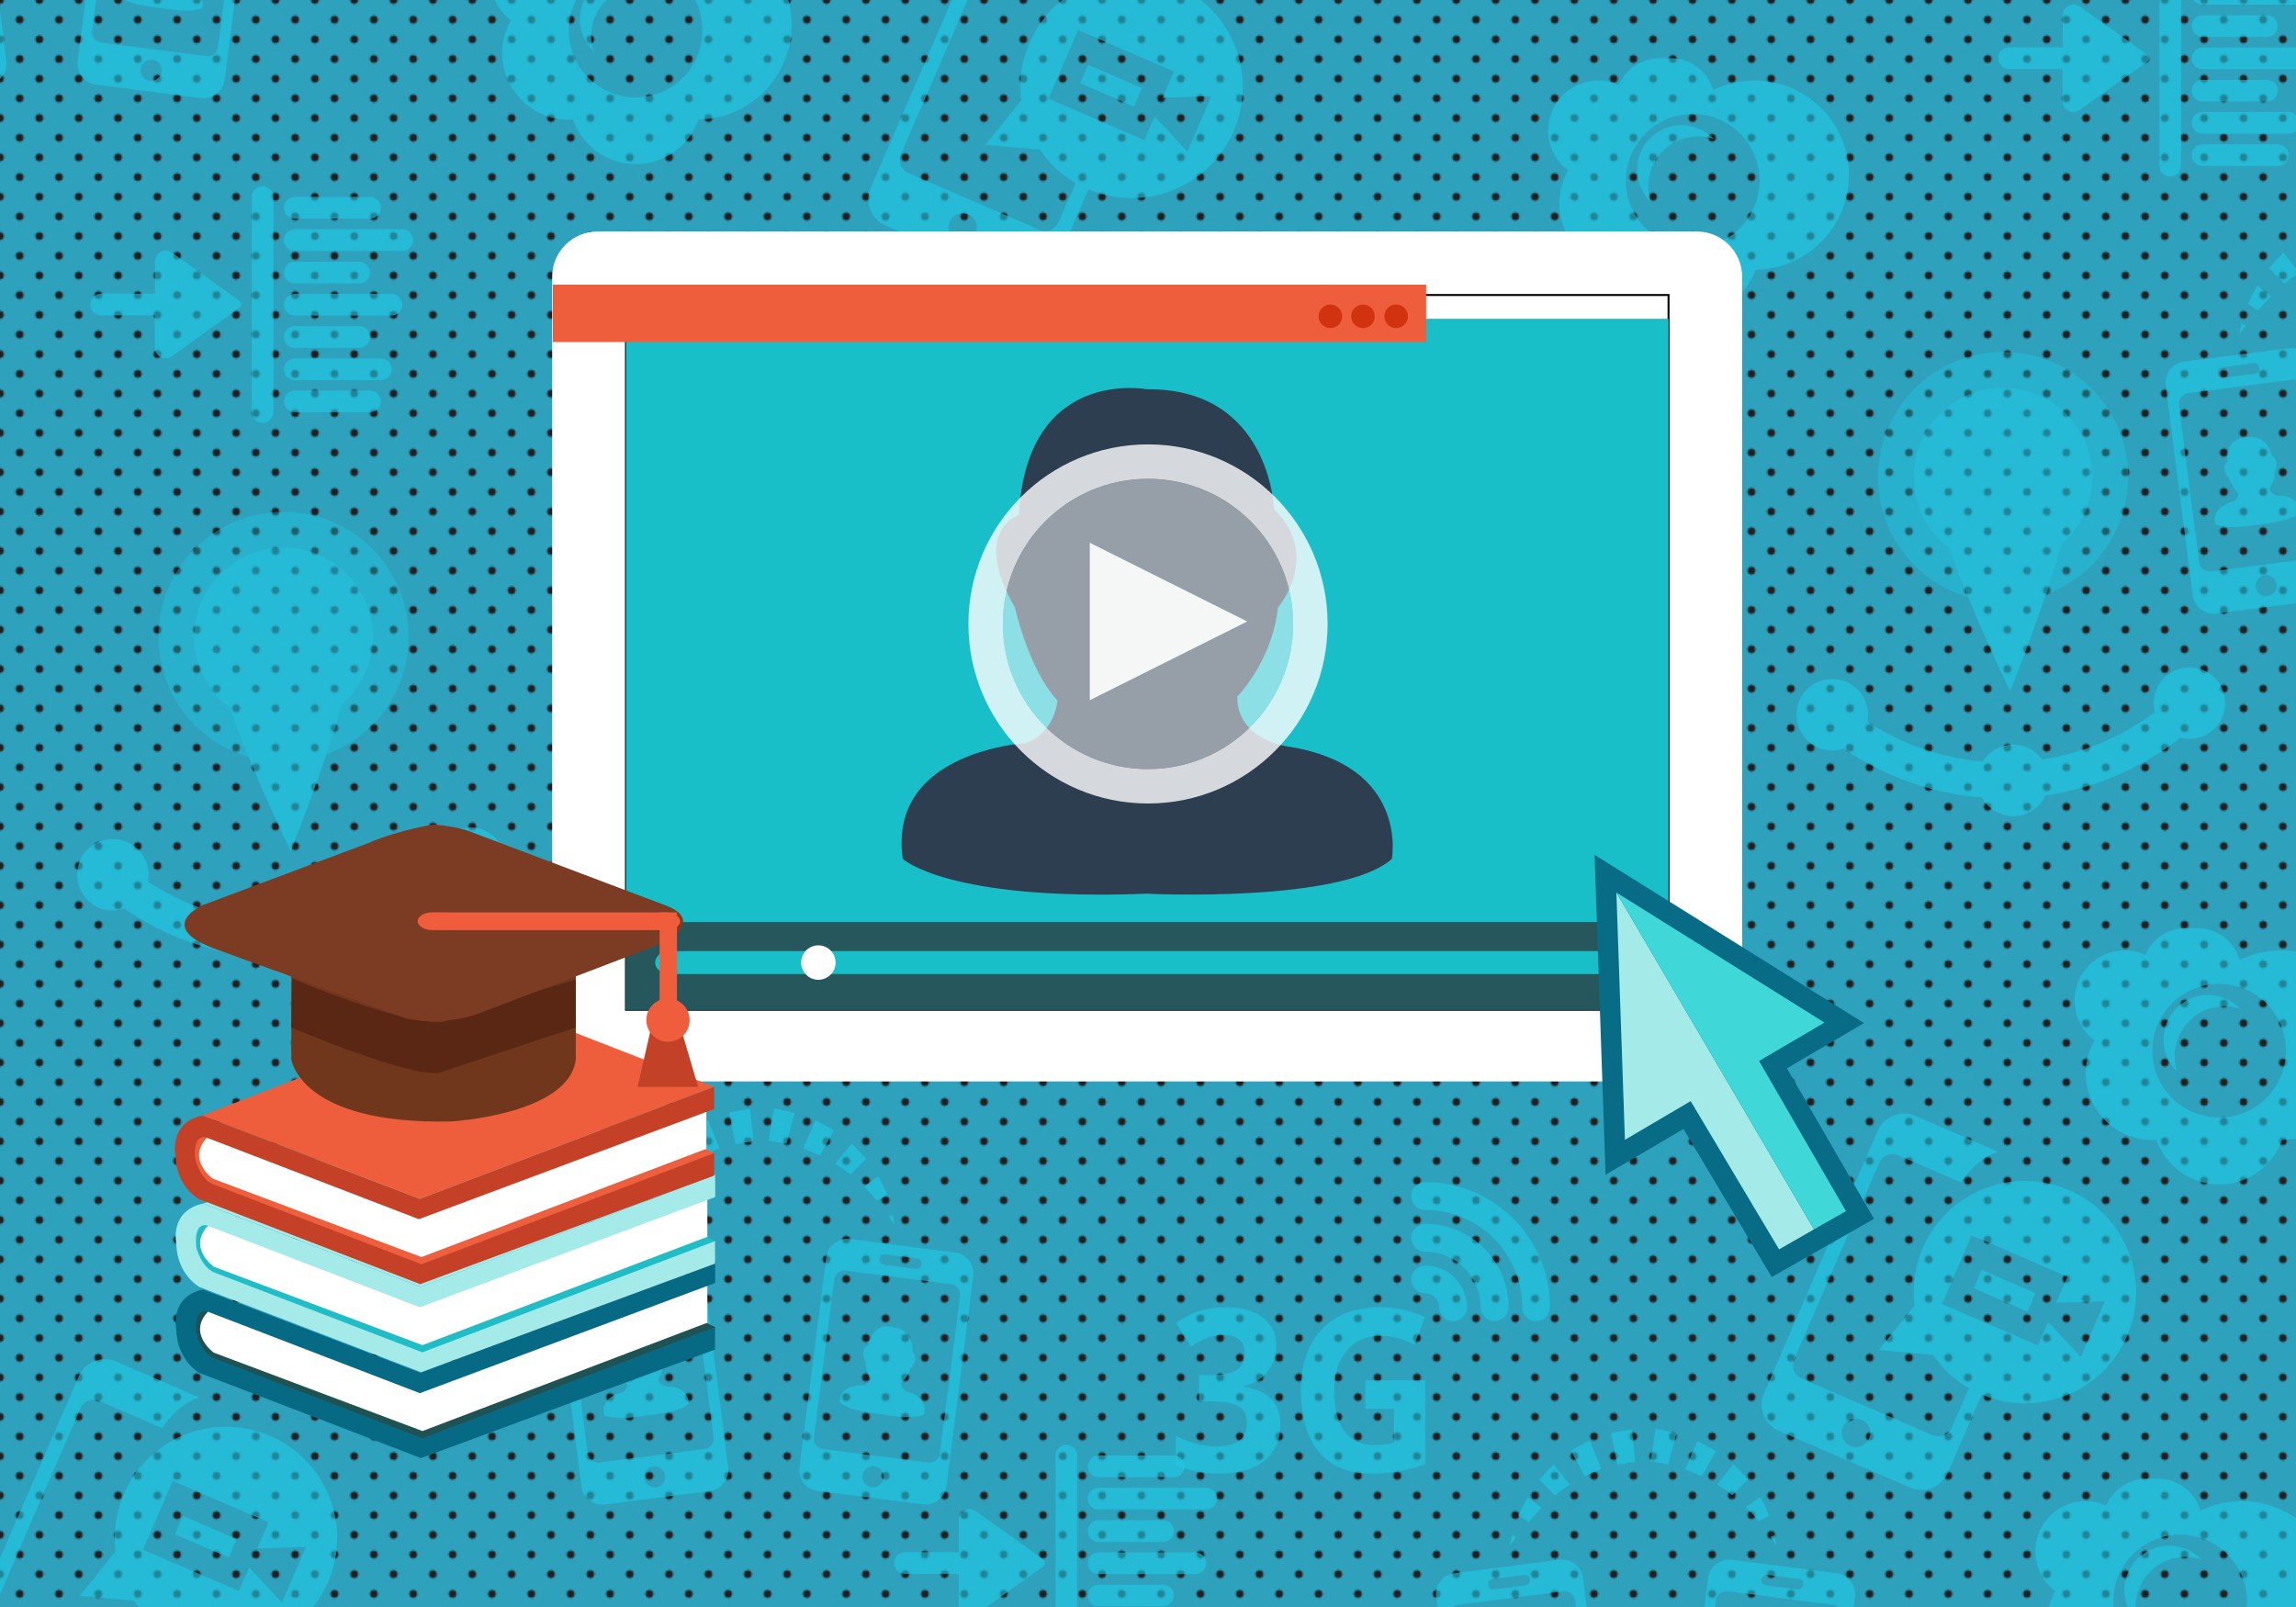 <?xml version="1.0" encoding="utf-8"?>
<!-- Generator: Adobe Illustrator 21.1.0, SVG Export Plug-In . SVG Version: 6.00 Build 0)  -->
<svg version="1.1" id="elements" xmlns="http://www.w3.org/2000/svg" xmlns:xlink="http://www.w3.org/1999/xlink" x="0px" y="0px"
	 viewBox="0 0 1400 980" style="enable-background:new 0 0 1400 980;" xml:space="preserve">
<style type="text/css">
	.st0{fill:none;}
	.st1{fill:#231F20;}
	.st2{fill-rule:evenodd;clip-rule:evenodd;fill:#2EA2BD;}
	.st3{fill-rule:evenodd;clip-rule:evenodd;fill:url(#_x36__dpi_20_x25_);}
	.st4{clip-path:url(#SVGID_2_);}
	.st5{opacity:0.6;}
	.st6{fill-rule:evenodd;clip-rule:evenodd;fill:#20CAE6;}
	.st7{opacity:0.6;fill-rule:evenodd;clip-rule:evenodd;fill:#20CAE6;}
	.st8{fill:#20CAE6;}
	.st9{fill-rule:evenodd;clip-rule:evenodd;fill:#FFFFFF;}
	.st10{fill-rule:evenodd;clip-rule:evenodd;fill:#FFFFFF;stroke:#000000;stroke-width:1.194;stroke-miterlimit:10;}
	.st11{fill-rule:evenodd;clip-rule:evenodd;fill:#18BFC9;}
	.st12{fill:#2D3E50;}
	.st13{fill-rule:evenodd;clip-rule:evenodd;fill:#EE5E3C;}
	.st14{fill-rule:evenodd;clip-rule:evenodd;fill:#D13311;}
	.st15{fill-rule:evenodd;clip-rule:evenodd;fill:#26575D;}
	.st16{display:none;fill-rule:evenodd;clip-rule:evenodd;fill:url(#SVGID_3_);}
	.st17{fill-rule:evenodd;clip-rule:evenodd;fill:#A4EAE8;}
	.st18{fill-rule:evenodd;clip-rule:evenodd;fill:#1F5253;}
	.st19{fill-rule:evenodd;clip-rule:evenodd;fill:#066A84;}
	.st20{fill-rule:evenodd;clip-rule:evenodd;fill:#20BDC6;}
	.st21{fill-rule:evenodd;clip-rule:evenodd;fill:#EE5F3E;}
	.st22{fill-rule:evenodd;clip-rule:evenodd;fill:#C44127;}
	.st23{fill-rule:evenodd;clip-rule:evenodd;fill:#71371C;}
	.st24{fill-rule:evenodd;clip-rule:evenodd;fill:#5A2714;}
	.st25{fill-rule:evenodd;clip-rule:evenodd;fill:#7C3C23;}
	.st26{fill-rule:evenodd;clip-rule:evenodd;fill:#F05D3C;}
	.st27{fill-rule:evenodd;clip-rule:evenodd;fill:#C24127;}
	.st28{fill-rule:evenodd;clip-rule:evenodd;fill:#086C86;}
	.st29{fill:#A4EAE9;}
	.st30{fill:#40D7D8;}
	.st31{opacity:0.5;fill:#FFFFFF;}
	.st32{opacity:0.8;fill:#FFFFFF;}
	.st33{opacity:0.9;fill:#FFFFFF;}
</style>
<pattern  width="48" height="48" patternUnits="userSpaceOnUse" id="_x36__dpi_20_x25_" viewBox="2.4 -50.4 48 48" style="overflow:visible;">
	<g>
		<rect x="2.4" y="-50.4" class="st0" width="48" height="48"/>
		<g>
			<circle class="st1" cx="26.4" cy="-2.4" r="2.4"/>
			<circle class="st1" cx="50.4" cy="-2.4" r="2.4"/>
			<circle class="st1" cx="26.4" cy="-26.4" r="2.4"/>
			<circle class="st1" cx="50.4" cy="-26.4" r="2.4"/>
			<circle class="st1" cx="38.4" cy="-14.4" r="2.4"/>
			<circle class="st1" cx="14.4" cy="-14.4" r="2.4"/>
			<circle class="st1" cx="38.4" cy="-38.4" r="2.4"/>
			<circle class="st1" cx="14.4" cy="-38.4" r="2.4"/>
		</g>
		<g>
			<circle class="st1" cx="2.4" cy="-2.4" r="2.4"/>
			<circle class="st1" cx="2.4" cy="-26.4" r="2.4"/>
		</g>
		<g>
			<circle class="st1" cx="26.4" cy="-50.4" r="2.4"/>
			<circle class="st1" cx="50.4" cy="-50.4" r="2.4"/>
		</g>
		<g>
			<circle class="st1" cx="2.4" cy="-50.4" r="2.4"/>
		</g>
	</g>
</pattern>
<rect class="st2" width="1400" height="980"/>
<rect class="st3" width="1400" height="980"/>
<g>
	<defs>
		<rect id="SVGID_1_" width="1400" height="980"/>
	</defs>
	<clipPath id="SVGID_2_">
		<use xlink:href="#SVGID_1_"  style="overflow:visible;"/>
	</clipPath>
	<g class="st4">
		<g class="st5">
			<path class="st6" d="M1029,401.6c-9.4,0-17-7.6-17-17c0-1.3,0.2-2.6,0.5-3.8c-15.7-11.1-34.3-18.4-54.3-20.8
				c-3,4.6-8.2,7.6-14.2,7.6c-5.9,0-11.1-3-14.2-7.6c-20.1,2.4-38.6,9.7-54.3,20.8c0.3,1.2,0.5,2.5,0.5,3.8c0,9.4-7.6,17-17,17
				c-9.4,0-17-7.6-17-17c0-9.4,7.6-17,17-17c1.7,0,3.2,0.3,4.8,0.8c18.7-13.7,40.9-22.7,65.2-25.4c2.8-5.6,8.5-9.4,15.1-9.4
				c6.6,0,12.3,3.8,15.1,9.4c24.2,2.7,46.5,11.7,65.2,25.4c1.5-0.4,3.1-0.8,4.8-0.8c9.4,0,17,7.6,17,17
				C1046,394,1038.3,401.6,1029,401.6z"/>
			<path class="st7" d="M943.9,435.6c32.9,0,59.5,26.7,59.5,59.5c0,32.9-26.7,59.5-59.5,59.5c-32.9,0-59.5-26.7-59.5-59.5
				C884.4,462.3,911,435.6,943.9,435.6z"/>
			<path class="st6" d="M943.9,393.1c0,0-34,76.6-34,102.1c0,25.5,68,25.5,68,0C977.9,469.6,943.9,393.1,943.9,393.1z"/>
			<path class="st6" d="M943.9,452.6c23.5,0,42.5,19,42.5,42.5c0,23.5-19,42.5-42.5,42.5c-23.5,0-42.5-19-42.5-42.5
				C901.4,471.7,920.4,452.6,943.9,452.6z"/>
			<path class="st6" d="M943.9,469.6c14.1,0,25.5,11.4,25.5,25.5c0,14.1-11.4,25.5-25.5,25.5c-14.1,0-25.5-11.4-25.5-25.5
				C918.4,481.1,929.8,469.6,943.9,469.6z"/>
		</g>
		<g class="st5">
			<path class="st6" d="M1128.2,881.8c4.4,1.9,9.6-0.1,11.5-4.5c1.9-4.4-0.1-9.6-4.5-11.5c-4.4-1.9-9.6,0.1-11.5,4.5
				C1121.8,874.8,1123.8,879.9,1128.2,881.8z M1213.9,837.6l-26.2,60.5c-3.8,8.8-14.1,12.9-22.9,9.1l-80.1-34.6
				c-8.8-3.8-12.9-14.1-9.1-22.9l58.9-136.1l3.5-8l6.9-16c3.8-8.8,14.1-12.9,22.9-9.1l50.6,21.9c-13.4,3.9-22.7,18.7-22.7,18.7
				l-30.2-13.1l-8-3.5c-4.4-1.9-9.6,0.1-11.5,4.5l-3.5,8l-6,13.8l-11.4,26.2l-27.7,64.1l-3.5,8c-1.9,4.4,0.1,9.6,4.5,11.5l8,3.5
				l64.1,27.7l8,3.5c4.4,1.9,9.6-0.1,11.5-4.5l3.5-8l11.8-27.2L1213.9,837.6z"/>
			<path class="st6" d="M1261.6,725.8c-34.4-14.9-74.3,0.9-89.1,35.3c-5,11.5-6.5,23.6-5.1,35.1l-21.8,27.1l33.1,2.9
				c7,10.3,16.8,18.7,29.1,24c34.4,14.9,74.3-0.9,89.1-35.3C1311.8,780.6,1296,740.7,1261.6,725.8z M1268.8,827.5l-20-21.4
				l-6.2,14.4l-58.5-25.3l18.1-41.9l58.5,25.3l-6.9,15.9l29.7-1L1268.8,827.5z"/>
			
				<rect x="1216.1" y="769.5" transform="matrix(0.397 -0.918 0.918 0.397 14.334 1596.513)" class="st6" width="12.2" height="35.7"/>
		</g>
		<g class="st5">
			<path class="st6" d="M583.5,146.8c4.4,1.9,9.6-0.1,11.5-4.5c1.9-4.4-0.1-9.6-4.5-11.5c-4.4-1.9-9.6,0.1-11.5,4.5
				C577,139.8,579.1,144.9,583.5,146.8z M669.2,102.6L643,163.1c-3.8,8.8-14.1,12.9-22.9,9.1L540,137.5c-8.8-3.8-12.9-14.1-9.1-22.9
				l58.9-136.1l3.5-8l6.9-16c3.8-8.8,14.1-12.9,22.9-9.1l50.6,21.9C660.3-28.9,651-14.1,651-14.1l-30.2-13.1l-8-3.5
				c-4.4-1.9-9.6,0.1-11.5,4.5l-3.5,8l-6,13.8L580.5,22L552.8,86l-3.5,8c-1.9,4.4,0.1,9.6,4.5,11.5l8,3.5l64.1,27.7l8,3.5
				c4.4,1.9,9.6-0.1,11.5-4.5l3.5-8l11.8-27.2L669.2,102.6z"/>
			<path class="st6" d="M716.9-9.2c-34.4-14.9-74.3,0.9-89.1,35.3c-5,11.5-6.5,23.6-5.1,35.1l-21.8,27.1l33.1,2.9
				c7,10.3,16.8,18.7,29.1,24c34.4,14.9,74.3-0.9,89.1-35.3C767.1,45.6,751.3,5.7,716.9-9.2z M724,92.5l-20-21.4l-6.2,14.4
				l-58.5-25.3l18.1-41.9l58.5,25.3L709,59.6l29.7-1L724,92.5z"/>
			
				<rect x="671.4" y="34.5" transform="matrix(0.397 -0.918 0.918 0.397 360.465 653.396)" class="st6" width="12.2" height="35.7"/>
		</g>
		<g class="st5">
			<path class="st6" d="M31.3,1031.7c4.4,1.9,9.6-0.1,11.5-4.5c1.9-4.4-0.1-9.6-4.5-11.5c-4.4-1.9-9.6,0.1-11.5,4.5
				C24.8,1024.6,26.9,1029.8,31.3,1031.7z M117,987.4l-26.2,60.5c-3.8,8.8-14.1,12.9-22.9,9.1l-80.1-34.6
				c-8.8-3.8-12.9-14.1-9.1-22.9l58.9-136.1l3.5-8l6.9-16c3.8-8.8,14.1-12.9,22.9-9.1l50.6,21.9c-13.4,3.9-22.7,18.7-22.7,18.7
				l-30.2-13.1l-8-3.5c-4.4-1.9-9.6,0.1-11.5,4.5l-3.5,8l-6,13.8l-11.4,26.2L0.6,970.9l-3.5,8c-1.9,4.4,0.1,9.6,4.5,11.5l8,3.5
				l64.1,27.7l8,3.5c4.4,1.9,9.6-0.1,11.5-4.5l3.5-8l11.8-27.2L117,987.4z"/>
			<path class="st6" d="M164.7,875.7c-34.4-14.9-74.3,0.9-89.1,35.3c-5,11.5-6.5,23.6-5.1,35.1l-21.8,27.1l33.1,2.9
				c7,10.3,16.8,18.7,29.1,24c34.4,14.9,74.3-0.9,89.1-35.3C214.9,930.5,199.1,890.5,164.7,875.7z M171.9,977.3l-20-21.4l-6.2,14.4
				l-58.5-25.3l18.1-41.9l58.5,25.3l-6.9,15.9l29.7-1L171.9,977.3z"/>
			
				<rect x="119.2" y="919.3" transform="matrix(0.397 -0.918 0.918 0.397 -784.569 680.122)" class="st6" width="12.2" height="35.7"/>
		</g>
		<g class="st5">
			<path class="st8" d="M387.3,810c0,0-13-0.7-11.6,15.1c0,0-4.9,2.3,0.9,9.8c0,0,2.3,6.3,5.8,9.2c0,0,0.2,3.3-2.6,4.9
				c0,0-14.5,2.8-11.3,14c0,0,5.4,3.8,26.2,0.1c0,0,20.7-1.8,25.3-7.2c0,0,0.5-10-12.4-10.3c0,0-5.6,0.2-6.2-4.5c0,0,3.2-4.2,3-10
				c0,0,3.9-6.1-1.8-10.3C402.4,820.8,400.2,808.1,387.3,810z"/>
			<path class="st8" d="M544.8,809.4c0,0-12.3-4.3-15.4,11.3c0,0-5.3,0.9-1.8,9.7c0,0,0.5,6.7,3.1,10.4c0,0-0.7,3.2-3.9,4
				c0,0-14.8-1.3-14.8,10.3c0,0,4.1,5.2,25.1,7.3c0,0,20.4,4,26.3,0c0,0,3.2-9.5-9.1-13.3c0,0-5.4-1.4-4.7-6.1c0,0,4.2-3.1,5.6-8.7
				c0,0,5.5-4.8,1.1-10.4C556.4,824,557.8,811.2,544.8,809.4z"/>
			<path class="st6" d="M432.9,909.3l-64,8.2c-7.1,0.9-13.5-4.1-14.4-11.2l-13.9-108.8l-0.8-6.4l-1.6-12.8
				c-0.9-7.1,4.1-13.5,11.2-14.4l64-8.2c7.1-0.9,13.5,4.1,14.4,11.2l1.6,12.8l0.8,6.4L444,894.9
				C444.9,901.9,439.9,908.4,432.9,909.3z M400,907c3.5-0.5,6-3.7,5.6-7.2c-0.5-3.5-3.7-6-7.2-5.6c-3.5,0.5-6,3.7-5.6,7.2
				C393.2,904.9,396.5,907.4,400,907z M391.6,764.9l-19.2,2.5c-1.8,0.2-3,1.8-2.8,3.6c0.2,1.8,1.8,3,3.6,2.8l19.2-2.5
				c1.8-0.2,3-1.9,2.8-3.6C395,765.9,393.3,764.7,391.6,764.9z M434.3,870.1l-6.6-51.2l-2.7-21l-1.4-11l-0.8-6.4
				c-0.5-3.5-3.7-6-7.2-5.6l-6.4,0.8l-51.2,6.6l-6.4,0.8c-3.5,0.5-6,3.7-5.6,7.2l0.8,6.4l1.4,11l2.7,21l6.6,51.2l0.8,6.4
				c0.5,3.5,3.7,6,7.2,5.6l6.4-0.8l51.2-6.6l6.4-0.8c3.5-0.5,6-3.7,5.6-7.2L434.3,870.1z"/>
			<path class="st6" d="M487.5,894.9L501.4,786l0.8-6.4l1.6-12.8c0.9-7.1,7.4-12.1,14.4-11.2l64,8.2c7.1,0.9,12.1,7.4,11.2,14.4
				l-1.6,12.8l-0.8,6.4l-13.9,108.8c-0.9,7.1-7.4,12.1-14.4,11.2l-64-8.2C491.5,908.4,486.5,901.9,487.5,894.9z M538.7,901.4
				c0.5-3.5-2-6.8-5.6-7.2c-3.5-0.5-6.8,2-7.2,5.6c-0.5,3.5,2,6.8,5.6,7.2C535,907.4,538.2,904.9,538.7,901.4z M536.3,767.7
				c-0.2,1.8,1,3.4,2.8,3.6l19.2,2.5c1.8,0.2,3.4-1,3.6-2.8c0.2-1.8-1-3.4-2.8-3.6l-19.2-2.5C538.1,764.7,536.5,765.9,536.3,767.7z
				 M496.3,876.5c-0.5,3.5,2,6.8,5.6,7.2l6.4,0.8l51.2,6.6l6.4,0.8c3.5,0.5,6.8-2,7.2-5.6l0.8-6.4l6.6-51.2l2.7-21l1.4-11l0.8-6.4
				c0.5-3.5-2-6.8-5.6-7.2l-6.4-0.8l-51.2-6.6l-6.4-0.8c-3.5-0.5-6.8,2-7.2,5.6l-0.8,6.4l-1.4,11l-2.7,21l-6.6,51.2L496.3,876.5z"/>
			<g>
				<g>
					<path class="st8" d="M383.2,746.8c0,0,0-0.4,0.1-1c0-0.6,0.2-1.3,0.3-2.1c0.3-1.5,0.6-3.1,0.6-3.1l2.5,1.1c0,0-0.8,1.2-1.7,2.5
						c-0.4,0.6-0.9,1.2-1.2,1.7C383.5,746.5,383.2,746.8,383.2,746.8z"/>
					<path class="st8" d="M388.1,728.8c0,0,0.3-0.7,0.8-1.7c0.2-0.5,0.5-1.1,0.8-1.8c0.1-0.3,0.3-0.7,0.5-1c0.2-0.3,0.3-0.7,0.5-1
						c0.8-1.4,1.5-2.8,2.1-3.9c0.6-1.1,1-1.8,1-1.8l8.4,6.4c0,0-0.5,0.5-1.2,1.3c-0.7,0.8-1.7,1.8-2.7,2.8c-0.3,0.2-0.5,0.6-0.7,0.8
						c-0.2,0.3-0.5,0.6-0.7,0.8c-0.5,0.5-0.9,1-1.3,1.5c-0.8,0.8-1.3,1.4-1.3,1.4L388.1,728.8z"/>
					<path class="st8" d="M401,706.9c0,0,0.5-0.6,1.2-1.4c0.4-0.4,0.8-0.9,1.3-1.5c0.2-0.3,0.5-0.5,0.7-0.8c0.2-0.3,0.5-0.6,0.7-0.9
						c1.2-1.2,2.4-2.4,3.3-3.3c0.9-0.9,1.5-1.5,1.5-1.5l9.7,12.3c0,0-0.5,0.4-1.3,0.9c-0.8,0.6-1.9,1.3-3,2
						c-0.3,0.2-0.6,0.5-0.9,0.7c-0.3,0.2-0.6,0.5-0.8,0.7c-0.6,0.4-1.1,0.8-1.5,1.2c-0.9,0.7-1.5,1.2-1.5,1.2L401,706.9z"/>
					<path class="st8" d="M420.3,689.2c0,0,0.6-0.4,1.6-1c0.5-0.3,1-0.6,1.6-1c0.3-0.2,0.6-0.4,0.9-0.6c0.3-0.2,0.6-0.4,1-0.6
						c3.1-1.6,6.3-3.1,6.3-3.1l7,17.4c0,0-2.3,0.9-4.7,1.8c-0.3,0.1-0.7,0.3-1,0.5c-0.3,0.2-0.7,0.3-1,0.5c-0.6,0.3-1.2,0.6-1.7,0.8
						c-1,0.5-1.7,0.8-1.7,0.8L420.3,689.2z"/>
					<path class="st8" d="M444.6,678.5c0,0,0.7-0.2,1.8-0.4c0.5-0.1,1.2-0.3,1.9-0.4c0.3-0.1,0.7-0.2,1.1-0.2
						c0.4-0.1,0.7-0.2,1.1-0.2c3.5-0.5,6.9-1,6.9-1l2,19.8c0,0-2.5,0.3-5,0.6c-2.9,0.5-5.9,1.1-5.9,1.1L444.6,678.5z"/>
					<path class="st8" d="M471.8,676c0,0,0.7,0.1,1.8,0.3c0.6,0.1,1.2,0.2,1.9,0.3c0.3,0.1,0.7,0.1,1.1,0.2c0.4,0.1,0.8,0.2,1.2,0.3
						c3.4,0.8,6.7,1.6,6.7,1.6l-5,18.9c0,0-2.5-0.5-5-1c-0.3-0.1-0.6-0.1-0.9-0.2c-0.4-0.1-0.7-0.1-1.1-0.1
						c-0.7-0.1-1.3-0.2-1.9-0.3c-1.1-0.2-1.9-0.3-1.9-0.3L471.8,676z"/>
					<path class="st8" d="M497.2,683.3c0,0,0.7,0.3,1.7,0.8c0.5,0.3,1.1,0.5,1.7,0.9c0.3,0.2,0.6,0.3,1,0.5c0.3,0.2,0.6,0.3,1,0.5
						c3,1.7,5.9,3.4,5.9,3.4l-8.5,15.3c0,0-2.4-1-4.7-2.1c-0.3-0.1-0.7-0.3-1-0.4c-0.3-0.1-0.7-0.3-1-0.4c-0.7-0.3-1.3-0.5-1.8-0.7
						c-1-0.4-1.7-0.7-1.7-0.7L497.2,683.3z"/>
					<path class="st8" d="M519.2,697.5c0,0,0.5,0.5,1.4,1.3c0.4,0.4,0.9,0.8,1.4,1.3c0.3,0.2,0.5,0.5,0.8,0.8
						c0.3,0.3,0.5,0.5,0.8,0.8c1.1,1.2,2.3,2.5,3.1,3.4c0.9,0.9,1.4,1.6,1.4,1.6l-9.5,9.6c0,0-0.6-0.4-1.3-1
						c-0.8-0.6-1.8-1.4-2.9-2.2c-1.2-0.8-2.5-1.7-3.4-2.3c-0.9-0.6-1.6-1.1-1.6-1.1L519.2,697.5z"/>
					<path class="st8" d="M535.6,717.4c0,0,0.4,0.7,0.9,1.7c0.3,0.5,0.6,1.1,0.9,1.7c0.3,0.6,0.7,1.3,1,2c1.4,3,2.6,5.9,2.6,5.9
						l-6.2,3.5c0,0-1.9-2.1-3.7-4.3c-1-1.1-2.1-2.2-2.9-3c-0.8-0.8-1.3-1.4-1.3-1.4L535.6,717.4z"/>
					<path class="st8" d="M544.4,740.7c0,0,0.3,1.5,0.5,3c0.2,1.5,0.4,3.1,0.4,3.1s-0.9-1.3-1.7-2.5c-0.9-1.3-1.7-2.6-1.7-2.6
						L544.4,740.7z"/>
				</g>
			</g>
		</g>
		<g class="st5">
			<path class="st8" d="M-52.8-47.7c0,0-13-0.7-11.6,15.1c0,0-4.9,2.3,0.9,9.8c0,0,2.3,6.3,5.8,9.2c0,0,0.2,3.3-2.6,4.9
				c0,0-14.5,2.8-11.3,14c0,0,5.4,3.8,26.2,0.1c0,0,20.7-1.8,25.3-7.2c0,0,0.5-10-12.4-10.3c0,0-5.6,0.2-6.2-4.5c0,0,3.2-4.2,3-10
				c0,0,3.9-6.1-1.8-10.3C-37.7-36.9-39.8-49.6-52.8-47.7z"/>
			<path class="st8" d="M104.7-48.3c0,0-12.3-4.3-15.4,11.3c0,0-5.3,0.9-1.8,9.7c0,0,0.5,6.7,3.1,10.4c0,0-0.7,3.2-3.9,4
				c0,0-14.8-1.3-14.8,10.3c0,0,4.1,5.2,25.1,7.3c0,0,20.4,4,26.3,0c0,0,3.2-9.5-9.1-13.3c0,0-5.4-1.4-4.7-6.1c0,0,4.2-3.1,5.6-8.7
				c0,0,5.5-4.8,1.1-10.4C116.3-33.7,117.8-46.5,104.7-48.3z"/>
			<path class="st6" d="M-7.2,51.6l-64,8.2c-7.1,0.9-13.5-4.1-14.4-11.2L-99.7-60.2l-0.8-6.4l-1.6-12.8C-103-86.5-98-93-91-93.9
				l64-8.2c7.1-0.9,13.5,4.1,14.4,11.2l1.6,12.8l0.8,6.4L3.9,37.1C4.8,44.2-0.2,50.7-7.2,51.6z M-40.1,49.3c3.5-0.5,6-3.7,5.6-7.2
				c-0.5-3.5-3.7-6-7.2-5.6c-3.5,0.5-6,3.7-5.6,7.2C-46.8,47.2-43.6,49.7-40.1,49.3z M-48.5-92.8l-19.2,2.5c-1.8,0.2-3,1.8-2.8,3.6
				c0.2,1.8,1.8,3,3.6,2.8l19.2-2.5c1.8-0.2,3-1.9,2.8-3.6C-45.1-91.8-46.7-93-48.5-92.8z M-5.8,12.4l-6.6-51.2l-2.7-21l-1.4-11
				l-0.8-6.4c-0.5-3.5-3.7-6-7.2-5.6l-6.4,0.8l-51.2,6.6l-6.4,0.8c-3.5,0.5-6,3.7-5.6,7.2l0.8,6.4l1.4,11l2.7,21l6.6,51.2l0.8,6.4
				c0.5,3.5,3.7,6,7.2,5.6l6.4-0.8l51.2-6.6l6.4-0.8c3.5-0.5,6-3.7,5.6-7.2L-5.8,12.4z"/>
			<path class="st6" d="M47.4,37.1L61.3-71.7l0.8-6.4l1.6-12.8c0.9-7.1,7.4-12.1,14.4-11.2l64,8.2c7.1,0.9,12.1,7.4,11.2,14.4
				l-1.6,12.8l-0.8,6.4L137,48.6c-0.9,7.1-7.4,12.1-14.4,11.2l-64-8.2C51.5,50.7,46.5,44.2,47.4,37.1z M98.6,43.7
				c0.5-3.5-2-6.8-5.6-7.2c-3.5-0.5-6.8,2-7.2,5.6c-0.5,3.5,2,6.8,5.6,7.2C94.9,49.7,98.1,47.2,98.6,43.7z M96.2-90
				c-0.2,1.8,1,3.4,2.8,3.6l19.2,2.5c1.8,0.2,3.4-1,3.6-2.8c0.2-1.8-1-3.4-2.8-3.6l-19.2-2.5C98-93,96.4-91.8,96.2-90z M56.2,18.8
				c-0.5,3.5,2,6.8,5.6,7.2l6.4,0.8l51.2,6.6l6.4,0.8c3.5,0.5,6.8-2,7.2-5.6l0.8-6.4l6.6-51.2l2.7-21l1.4-11l0.8-6.4
				c0.5-3.5-2-6.8-5.6-7.2l-6.4-0.8L82.1-82l-6.4-0.8c-3.5-0.5-6.8,2-7.2,5.6l-0.8,6.4l-1.4,11l-2.7,21L57,12.4L56.2,18.8z"/>
			<g>
				<g>
					<path class="st8" d="M-56.8-110.9c0,0,0-0.4,0.1-1c0-0.6,0.2-1.3,0.3-2.1c0.3-1.5,0.6-3.1,0.6-3.1l2.5,1.1c0,0-0.8,1.2-1.7,2.5
						c-0.4,0.6-0.9,1.2-1.2,1.7C-56.6-111.2-56.8-110.9-56.8-110.9z"/>
					<path class="st8" d="M-51.9-128.9c0,0,0.3-0.7,0.8-1.7c0.2-0.5,0.5-1.1,0.8-1.8c0.1-0.3,0.3-0.7,0.5-1c0.2-0.3,0.3-0.7,0.5-1
						c0.8-1.4,1.5-2.8,2.1-3.9c0.6-1.1,1-1.8,1-1.8l8.4,6.4c0,0-0.5,0.5-1.2,1.3c-0.7,0.8-1.7,1.8-2.7,2.8c-0.3,0.2-0.5,0.6-0.7,0.8
						c-0.2,0.3-0.5,0.6-0.7,0.8c-0.5,0.5-0.9,1-1.3,1.5c-0.8,0.8-1.3,1.4-1.3,1.4L-51.9-128.9z"/>
					<path class="st8" d="M-39.1-150.8c0,0,0.5-0.6,1.2-1.4c0.4-0.4,0.8-0.9,1.3-1.5c0.2-0.3,0.5-0.5,0.7-0.8
						c0.2-0.3,0.5-0.6,0.7-0.9c1.2-1.2,2.4-2.4,3.3-3.3c0.9-0.9,1.5-1.5,1.5-1.5l9.7,12.3c0,0-0.5,0.4-1.3,0.9c-0.8,0.6-1.9,1.3-3,2
						c-0.3,0.2-0.6,0.5-0.9,0.7c-0.3,0.2-0.6,0.5-0.8,0.7c-0.6,0.4-1.1,0.8-1.5,1.2c-0.9,0.7-1.5,1.2-1.5,1.2L-39.1-150.8z"/>
					<path class="st8" d="M-19.8-168.5c0,0,0.6-0.4,1.6-1c0.5-0.3,1-0.6,1.6-1c0.3-0.2,0.6-0.4,0.9-0.6c0.3-0.2,0.6-0.4,1-0.6
						c3.1-1.6,6.3-3.1,6.3-3.1l7,17.4c0,0-2.3,0.9-4.7,1.8c-0.3,0.1-0.7,0.3-1,0.5c-0.3,0.2-0.7,0.3-1,0.5c-0.6,0.3-1.2,0.6-1.7,0.8
						c-1,0.5-1.7,0.8-1.7,0.8L-19.8-168.5z"/>
					<path class="st8" d="M4.5-179.2c0,0,0.7-0.2,1.8-0.4c0.5-0.1,1.2-0.3,1.9-0.4c0.3-0.1,0.7-0.2,1.1-0.2c0.4-0.1,0.7-0.2,1.1-0.2
						c3.5-0.5,6.9-1,6.9-1l2,19.8c0,0-2.5,0.3-5,0.6c-2.9,0.5-5.9,1.1-5.9,1.1L4.5-179.2z"/>
					<path class="st8" d="M31.7-181.7c0,0,0.7,0.1,1.8,0.3c0.6,0.1,1.2,0.2,1.9,0.3c0.3,0.1,0.7,0.1,1.1,0.2
						c0.4,0.1,0.8,0.2,1.2,0.3c3.4,0.8,6.7,1.6,6.7,1.6l-5,18.9c0,0-2.5-0.5-5-1c-0.3-0.1-0.6-0.1-0.9-0.2c-0.4-0.1-0.7-0.1-1.1-0.1
						c-0.7-0.1-1.3-0.2-1.9-0.3c-1.1-0.2-1.9-0.3-1.9-0.3L31.7-181.7z"/>
					<path class="st8" d="M57.1-174.4c0,0,0.7,0.3,1.7,0.8c0.5,0.3,1.1,0.5,1.7,0.9c0.3,0.2,0.6,0.3,1,0.5c0.3,0.2,0.6,0.3,1,0.5
						c3,1.7,5.9,3.4,5.9,3.4L59.9-153c0,0-2.4-1-4.7-2.1c-0.3-0.1-0.7-0.3-1-0.4c-0.3-0.1-0.7-0.3-1-0.4c-0.7-0.3-1.3-0.5-1.8-0.7
						c-1-0.4-1.7-0.7-1.7-0.7L57.1-174.4z"/>
					<path class="st8" d="M79.1-160.2c0,0,0.5,0.5,1.4,1.3c0.4,0.4,0.9,0.8,1.4,1.3c0.3,0.2,0.5,0.5,0.8,0.8
						c0.3,0.3,0.5,0.5,0.8,0.8c1.1,1.2,2.3,2.5,3.1,3.4c0.9,0.9,1.4,1.6,1.4,1.6l-9.5,9.6c0,0-0.6-0.4-1.3-1
						c-0.8-0.6-1.8-1.4-2.9-2.2c-1.2-0.8-2.5-1.7-3.4-2.3c-0.9-0.6-1.6-1.1-1.6-1.1L79.1-160.2z"/>
					<path class="st8" d="M95.5-140.4c0,0,0.4,0.7,0.9,1.7c0.3,0.5,0.6,1.1,0.9,1.7c0.3,0.6,0.7,1.3,1,2c1.4,3,2.6,5.9,2.6,5.9
						l-6.2,3.5c0,0-1.9-2.1-3.7-4.3c-1-1.1-2.1-2.2-2.9-3c-0.8-0.8-1.3-1.4-1.3-1.4L95.5-140.4z"/>
					<path class="st8" d="M104.3-117c0,0,0.3,1.5,0.5,3c0.2,1.5,0.4,3.1,0.4,3.1s-0.9-1.3-1.7-2.5c-0.9-1.3-1.7-2.6-1.7-2.6
						L104.3-117z"/>
				</g>
			</g>
		</g>
		<g class="st5">
			<path class="st8" d="M1369.8,266.7c0,0-13-0.7-11.6,15.1c0,0-4.9,2.3,0.9,9.8c0,0,2.3,6.3,5.8,9.2c0,0,0.2,3.3-2.6,4.9
				c0,0-14.5,2.8-11.3,14c0,0,5.4,3.8,26.2,0.1c0,0,20.7-1.8,25.3-7.2c0,0,0.5-10-12.4-10.3c0,0-5.6,0.2-6.2-4.5c0,0,3.2-4.2,3-10
				c0,0,3.9-6.1-1.8-10.3C1385,277.4,1382.8,264.7,1369.8,266.7z"/>
			<path class="st8" d="M1527.4,266.1c0,0-12.3-4.3-15.4,11.3c0,0-5.3,0.9-1.8,9.7c0,0,0.5,6.7,3.1,10.4c0,0-0.7,3.2-3.9,4
				c0,0-14.8-1.3-14.8,10.3c0,0,4.1,5.2,25.1,7.3c0,0,20.4,4,26.3,0c0,0,3.2-9.5-9.1-13.3c0,0-5.4-1.4-4.7-6.1c0,0,4.2-3.1,5.6-8.7
				c0,0,5.5-4.8,1.1-10.4C1539,280.6,1540.4,267.8,1527.4,266.1z"/>
			<path class="st6" d="M1415.4,365.9l-64,8.2c-7.1,0.9-13.5-4.1-14.4-11.2L1323,254.1l-0.8-6.4l-1.6-12.8
				c-0.9-7.1,4.1-13.5,11.2-14.4l64-8.2c7.1-0.9,13.5,4.1,14.4,11.2l1.6,12.8l0.8,6.4l13.9,108.8
				C1427.5,358.5,1422.5,365,1415.4,365.9z M1382.6,363.6c3.5-0.5,6-3.7,5.6-7.2c-0.5-3.5-3.7-6-7.2-5.6c-3.5,0.5-6,3.7-5.6,7.2
				C1375.8,361.6,1379,364.1,1382.6,363.6z M1374.1,221.5l-19.2,2.5c-1.8,0.2-3,1.8-2.8,3.6c0.2,1.8,1.8,3,3.6,2.8l19.2-2.5
				c1.8-0.2,3-1.9,2.8-3.6C1377.5,222.6,1375.9,221.3,1374.1,221.5z M1416.9,326.7l-6.6-51.2l-2.7-21l-1.4-11l-0.8-6.4
				c-0.5-3.5-3.7-6-7.2-5.6l-6.4,0.8l-51.2,6.6l-6.4,0.8c-3.5,0.5-6,3.7-5.6,7.2l0.8,6.4l1.4,11l2.7,21l6.6,51.2l0.8,6.4
				c0.5,3.5,3.7,6,7.2,5.6l6.4-0.8l51.2-6.6l6.4-0.8c3.5-0.5,6-3.7,5.6-7.2L1416.9,326.7z"/>
			<path class="st6" d="M1470,351.5l13.9-108.8l0.8-6.4l1.6-12.8c0.9-7.1,7.4-12.1,14.4-11.2l64,8.2c7.1,0.9,12.1,7.4,11.2,14.4
				l-1.6,12.8l-0.8,6.4L1559.6,363c-0.9,7.1-7.4,12.1-14.4,11.2l-64-8.2C1474.1,365,1469.1,358.5,1470,351.5z M1521.2,358
				c0.5-3.5-2-6.8-5.6-7.2s-6.8,2-7.2,5.6c-0.5,3.5,2,6.8,5.6,7.2C1517.5,364.1,1520.8,361.6,1521.2,358z M1518.8,224.3
				c-0.2,1.8,1,3.4,2.8,3.6l19.2,2.5c1.8,0.2,3.4-1,3.6-2.8c0.2-1.8-1-3.4-2.8-3.6l-19.2-2.5
				C1520.7,221.3,1519.1,222.6,1518.8,224.3z M1478.9,333.1c-0.5,3.5,2,6.8,5.6,7.2l6.4,0.8l51.2,6.6l6.4,0.8c3.5,0.5,6.8-2,7.2-5.6
				l0.8-6.4l6.6-51.2l2.7-21l1.4-11l0.8-6.4c0.5-3.5-2-6.8-5.6-7.2l-6.4-0.8l-51.2-6.6l-6.4-0.8c-3.5-0.5-6.8,2-7.2,5.6l-0.8,6.4
				l-1.4,11l-2.7,21l-6.6,51.2L1478.9,333.1z"/>
			<g>
				<g>
					<path class="st8" d="M1365.8,203.4c0,0,0-0.4,0.1-1c0-0.6,0.2-1.3,0.3-2.1c0.3-1.5,0.6-3.1,0.6-3.1l2.5,1.1
						c0,0-0.8,1.2-1.7,2.5c-0.4,0.6-0.9,1.2-1.2,1.7C1366,203.1,1365.8,203.4,1365.8,203.4z"/>
					<path class="st8" d="M1370.7,185.4c0,0,0.3-0.7,0.8-1.7c0.2-0.5,0.5-1.1,0.8-1.8c0.1-0.3,0.3-0.7,0.5-1c0.2-0.3,0.3-0.7,0.5-1
						c0.8-1.4,1.5-2.8,2.1-3.9c0.6-1.1,1-1.8,1-1.8l8.4,6.4c0,0-0.5,0.5-1.2,1.3c-0.7,0.8-1.7,1.8-2.7,2.8c-0.3,0.2-0.5,0.6-0.7,0.8
						c-0.2,0.3-0.5,0.6-0.7,0.8c-0.5,0.5-0.9,1-1.3,1.5c-0.8,0.8-1.3,1.4-1.3,1.4L1370.7,185.4z"/>
					<path class="st8" d="M1383.6,163.5c0,0,0.5-0.6,1.2-1.4c0.4-0.4,0.8-0.9,1.3-1.5c0.2-0.3,0.5-0.5,0.7-0.8
						c0.2-0.3,0.5-0.6,0.7-0.9c1.2-1.2,2.4-2.4,3.3-3.3c0.9-0.9,1.5-1.5,1.5-1.5l9.7,12.3c0,0-0.5,0.4-1.3,0.9c-0.8,0.6-1.9,1.3-3,2
						c-0.3,0.2-0.6,0.5-0.9,0.7c-0.3,0.2-0.6,0.5-0.8,0.7c-0.6,0.4-1.1,0.8-1.5,1.2c-0.9,0.7-1.5,1.2-1.5,1.2L1383.6,163.5z"/>
					<path class="st8" d="M1402.9,145.9c0,0,0.6-0.4,1.6-1c0.5-0.3,1-0.6,1.6-1c0.3-0.2,0.6-0.4,0.9-0.6c0.3-0.2,0.6-0.4,1-0.6
						c3.1-1.6,6.3-3.1,6.3-3.1l7,17.4c0,0-2.3,0.9-4.7,1.8c-0.3,0.1-0.7,0.3-1,0.5c-0.3,0.2-0.7,0.3-1,0.5c-0.6,0.3-1.2,0.6-1.7,0.8
						c-1,0.5-1.7,0.8-1.7,0.8L1402.9,145.9z"/>
					<path class="st8" d="M1427.2,135.1c0,0,0.7-0.2,1.8-0.4c0.5-0.1,1.2-0.3,1.9-0.4c0.3-0.1,0.7-0.2,1.1-0.2
						c0.4-0.1,0.7-0.2,1.1-0.2c3.4-0.5,6.9-1,6.9-1l2,19.8c0,0-2.5,0.3-5,0.6c-2.9,0.5-5.9,1.1-5.9,1.1L1427.2,135.1z"/>
					<path class="st8" d="M1454.4,132.6c0,0,0.7,0.1,1.8,0.3c0.6,0.1,1.2,0.2,1.9,0.3c0.3,0.1,0.7,0.1,1.1,0.2
						c0.4,0.1,0.8,0.2,1.2,0.3c3.4,0.8,6.7,1.6,6.7,1.6l-5,18.9c0,0-2.5-0.5-5-1c-0.3-0.1-0.6-0.1-0.9-0.2c-0.4-0.1-0.7-0.1-1.1-0.1
						c-0.7-0.1-1.3-0.2-1.9-0.3c-1.1-0.2-1.9-0.3-1.9-0.3L1454.4,132.6z"/>
					<path class="st8" d="M1479.8,140c0,0,0.7,0.3,1.7,0.8c0.5,0.3,1.1,0.5,1.7,0.9c0.3,0.2,0.6,0.3,1,0.5c0.3,0.2,0.6,0.3,1,0.5
						c3,1.7,5.9,3.4,5.9,3.4l-8.5,15.3c0,0-2.4-1-4.7-2.1c-0.3-0.1-0.7-0.3-1-0.4c-0.3-0.1-0.7-0.3-1-0.4c-0.7-0.3-1.3-0.5-1.8-0.7
						c-1-0.4-1.7-0.7-1.7-0.7L1479.8,140z"/>
					<path class="st8" d="M1501.8,154.1c0,0,0.5,0.5,1.4,1.3c0.4,0.4,0.9,0.8,1.4,1.3c0.3,0.2,0.5,0.5,0.8,0.8
						c0.3,0.3,0.5,0.5,0.8,0.8c1.1,1.2,2.3,2.5,3.1,3.4c0.9,0.9,1.4,1.6,1.4,1.6l-9.5,9.6c0,0-0.6-0.4-1.3-1
						c-0.8-0.6-1.8-1.4-2.9-2.2c-1.2-0.8-2.5-1.7-3.4-2.3c-0.9-0.6-1.5-1.1-1.5-1.1L1501.8,154.1z"/>
					<path class="st8" d="M1518.1,174c0,0,0.4,0.7,0.9,1.7c0.3,0.5,0.6,1.1,0.9,1.7c0.3,0.6,0.7,1.3,1,2c1.4,3,2.6,5.9,2.6,5.9
						l-6.2,3.5c0,0-1.9-2.1-3.7-4.3c-1-1.1-2.1-2.2-2.9-3c-0.8-0.8-1.3-1.4-1.3-1.4L1518.1,174z"/>
					<path class="st8" d="M1526.9,197.3c0,0,0.3,1.5,0.5,3c0.2,1.5,0.4,3.1,0.4,3.1s-0.9-1.3-1.7-2.5c-0.9-1.3-1.7-2.6-1.7-2.6
						L1526.9,197.3z"/>
				</g>
			</g>
		</g>
		<g class="st5">
			<path class="st8" d="M925,1005.6c0,0-13-0.7-11.6,15.1c0,0-4.9,2.3,0.9,9.8c0,0,2.3,6.3,5.8,9.2c0,0,0.2,3.3-2.6,4.9
				c0,0-14.5,2.8-11.3,14c0,0,5.4,3.8,26.2,0.1c0,0,20.7-1.8,25.3-7.2c0,0,0.5-10-12.4-10.3c0,0-5.6,0.2-6.2-4.5c0,0,3.2-4.2,3-10
				c0,0,3.9-6.1-1.8-10.3C940.1,1016.3,937.9,1003.6,925,1005.6z"/>
			<path class="st8" d="M1082.5,1005c0,0-12.3-4.3-15.4,11.3c0,0-5.3,0.9-1.8,9.7c0,0,0.5,6.7,3.1,10.4c0,0-0.7,3.2-3.9,4
				c0,0-14.8-1.3-14.8,10.3c0,0,4.1,5.2,25.1,7.3c0,0,20.4,4,26.3,0c0,0,3.2-9.5-9.1-13.3c0,0-5.4-1.4-4.7-6.1c0,0,4.2-3.1,5.6-8.7
				c0,0,5.5-4.8,1.1-10.4C1094.1,1019.5,1095.5,1006.7,1082.5,1005z"/>
			<path class="st6" d="M970.6,1104.8l-64,8.2c-7.1,0.9-13.5-4.1-14.4-11.2L878.1,993l-0.8-6.4l-1.6-12.8
				c-0.9-7.1,4.1-13.5,11.2-14.4l64-8.2c7.1-0.9,13.5,4.1,14.4,11.2l1.6,12.8l0.8,6.4l13.9,108.8
				C982.6,1097.5,977.6,1103.9,970.6,1104.8z M937.7,1102.5c3.5-0.5,6-3.7,5.6-7.2c-0.5-3.5-3.7-6-7.2-5.6c-3.5,0.5-6,3.7-5.6,7.2
				C930.9,1100.5,934.2,1103,937.7,1102.5z M929.3,960.4l-19.2,2.5c-1.8,0.2-3,1.8-2.8,3.6c0.2,1.8,1.8,3,3.6,2.8l19.2-2.5
				c1.8-0.2,3-1.9,2.8-3.6C932.7,961.5,931.1,960.2,929.3,960.4z M972,1065.6l-6.6-51.2l-2.7-21l-1.4-11l-0.8-6.4
				c-0.5-3.5-3.7-6-7.2-5.6l-6.4,0.8l-51.2,6.6l-6.4,0.8c-3.5,0.5-6,3.7-5.6,7.2l0.8,6.4l1.4,11l2.7,21l6.6,51.2l0.8,6.4
				c0.5,3.5,3.7,6,7.2,5.6l6.4-0.8l51.2-6.6l6.4-0.8c3.5-0.5,6-3.7,5.6-7.2L972,1065.6z"/>
			<path class="st6" d="M1025.2,1090.4l13.9-108.8l0.8-6.4l1.6-12.8c0.9-7.1,7.4-12.1,14.4-11.2l64,8.2c7.1,0.9,12.1,7.4,11.2,14.4
				l-1.6,12.8l-0.8,6.4l-13.9,108.8c-0.9,7.1-7.4,12.1-14.4,11.2l-64-8.2C1029.2,1103.9,1024.3,1097.5,1025.2,1090.4z M1076.4,1097
				c0.5-3.5-2-6.8-5.6-7.2s-6.8,2-7.2,5.6c-0.5,3.5,2,6.8,5.6,7.2C1072.7,1103,1075.9,1100.5,1076.4,1097z M1074,963.2
				c-0.2,1.8,1,3.4,2.8,3.6l19.2,2.5c1.8,0.2,3.4-1,3.6-2.8c0.2-1.8-1-3.4-2.8-3.6l-19.2-2.5C1075.8,960.2,1074.2,961.5,1074,963.2z
				 M1034,1072c-0.5,3.5,2,6.8,5.6,7.2l6.4,0.8l51.2,6.6l6.4,0.8c3.5,0.5,6.8-2,7.2-5.6l0.8-6.4l6.6-51.2l2.7-21l1.4-11l0.8-6.4
				c0.5-3.5-2-6.8-5.6-7.2l-6.4-0.8l-51.2-6.6l-6.4-0.8c-3.5-0.5-6.8,2-7.2,5.6l-0.8,6.4l-1.4,11l-2.7,21l-6.6,51.2L1034,1072z"/>
			<g>
				<g>
					<path class="st8" d="M920.9,942.3c0,0,0-0.4,0.1-1c0-0.6,0.2-1.3,0.3-2.1c0.3-1.5,0.6-3.1,0.6-3.1l2.5,1.1c0,0-0.8,1.2-1.7,2.5
						c-0.4,0.6-0.9,1.2-1.2,1.7C921.2,942,920.9,942.3,920.9,942.3z"/>
					<path class="st8" d="M925.9,924.3c0,0,0.3-0.7,0.8-1.7c0.2-0.5,0.5-1.1,0.8-1.8c0.1-0.3,0.3-0.7,0.5-1c0.2-0.3,0.3-0.7,0.5-1
						c0.8-1.4,1.5-2.8,2.1-3.9c0.6-1.1,1-1.8,1-1.8l8.4,6.4c0,0-0.5,0.5-1.2,1.3c-0.7,0.8-1.7,1.8-2.7,2.8c-0.3,0.2-0.5,0.6-0.7,0.8
						c-0.2,0.3-0.5,0.6-0.7,0.8c-0.5,0.5-0.9,1-1.3,1.5c-0.8,0.8-1.3,1.4-1.3,1.4L925.9,924.3z"/>
					<path class="st8" d="M938.7,902.4c0,0,0.5-0.6,1.2-1.4c0.4-0.4,0.8-0.9,1.3-1.5c0.2-0.3,0.5-0.5,0.7-0.8
						c0.2-0.3,0.5-0.6,0.7-0.9c1.2-1.2,2.4-2.4,3.3-3.3c0.9-0.9,1.5-1.5,1.5-1.5l9.7,12.3c0,0-0.5,0.4-1.3,0.9c-0.8,0.6-1.9,1.3-3,2
						c-0.3,0.2-0.6,0.5-0.9,0.7c-0.3,0.2-0.6,0.5-0.8,0.7c-0.6,0.4-1.1,0.8-1.5,1.2c-0.9,0.7-1.5,1.2-1.5,1.2L938.7,902.4z"/>
					<path class="st8" d="M958,884.8c0,0,0.6-0.4,1.6-1c0.5-0.3,1-0.6,1.6-1c0.3-0.2,0.6-0.4,0.9-0.6c0.3-0.2,0.6-0.4,1-0.6
						c3.1-1.6,6.3-3.1,6.3-3.1l7,17.4c0,0-2.3,0.9-4.7,1.8c-0.3,0.1-0.7,0.3-1,0.5c-0.3,0.2-0.7,0.3-1,0.5c-0.6,0.3-1.2,0.6-1.7,0.8
						c-1,0.5-1.7,0.8-1.7,0.8L958,884.8z"/>
					<path class="st8" d="M982.3,874c0,0,0.7-0.2,1.8-0.4c0.5-0.1,1.2-0.3,1.9-0.4c0.3-0.1,0.7-0.2,1.1-0.2c0.4-0.1,0.7-0.2,1.1-0.2
						c3.4-0.5,6.9-1,6.9-1l2,19.8c0,0-2.5,0.3-5,0.6c-2.9,0.5-5.9,1.1-5.9,1.1L982.3,874z"/>
					<path class="st8" d="M1009.5,871.5c0,0,0.7,0.1,1.8,0.3c0.6,0.1,1.2,0.2,1.9,0.3c0.3,0.1,0.7,0.1,1.1,0.2
						c0.4,0.1,0.8,0.2,1.2,0.3c3.4,0.8,6.7,1.6,6.7,1.6l-5,18.9c0,0-2.5-0.5-5-1c-0.3-0.1-0.6-0.1-0.9-0.2c-0.4-0.1-0.7-0.1-1.1-0.1
						c-0.7-0.1-1.3-0.2-1.9-0.3c-1.1-0.2-1.9-0.3-1.9-0.3L1009.5,871.5z"/>
					<path class="st8" d="M1034.9,878.9c0,0,0.7,0.3,1.7,0.8c0.5,0.3,1.1,0.5,1.7,0.9c0.3,0.2,0.6,0.3,1,0.5c0.3,0.2,0.6,0.3,1,0.5
						c3,1.7,5.9,3.4,5.9,3.4l-8.5,15.3c0,0-2.4-1-4.7-2.1c-0.3-0.1-0.7-0.3-1-0.4c-0.3-0.1-0.7-0.3-1-0.4c-0.7-0.3-1.3-0.5-1.8-0.7
						c-1-0.4-1.7-0.7-1.7-0.7L1034.9,878.9z"/>
					<path class="st8" d="M1056.9,893c0,0,0.5,0.5,1.4,1.3c0.4,0.4,0.9,0.8,1.4,1.3c0.3,0.2,0.5,0.5,0.8,0.8
						c0.3,0.3,0.5,0.5,0.8,0.8c1.1,1.2,2.3,2.5,3.1,3.4c0.9,0.9,1.4,1.6,1.4,1.6l-9.5,9.6c0,0-0.6-0.4-1.3-1
						c-0.8-0.6-1.8-1.4-2.9-2.2c-1.2-0.8-2.5-1.7-3.4-2.3c-0.9-0.6-1.5-1.1-1.5-1.1L1056.9,893z"/>
					<path class="st8" d="M1073.3,912.9c0,0,0.4,0.7,0.9,1.7c0.3,0.5,0.6,1.1,0.9,1.7c0.3,0.6,0.7,1.3,1,2c1.4,3,2.6,5.9,2.6,5.9
						l-6.2,3.5c0,0-1.9-2.1-3.7-4.3c-1-1.1-2.1-2.2-2.9-3c-0.8-0.8-1.3-1.4-1.3-1.4L1073.3,912.9z"/>
					<path class="st8" d="M1082.1,936.2c0,0,0.3,1.5,0.5,3c0.2,1.5,0.4,3.1,0.4,3.1s-0.9-1.3-1.7-2.5c-0.9-1.3-1.7-2.6-1.7-2.6
						L1082.1,936.2z"/>
				</g>
			</g>
		</g>
		<path class="st7" d="M245.3,153h-65.6c-3.6,0-6.6-2.9-6.6-6.6c0-3.6,2.9-6.6,6.6-6.6h65.6c3.6,0,6.6,2.9,6.6,6.6
			C251.9,150.1,248.9,153,245.3,153z M225.6,133.3h-45.9c-3.6,0-6.6-2.9-6.6-6.6c0-3.6,2.9-6.6,6.6-6.6h45.9c3.6,0,6.6,2.9,6.6,6.6
			C232.2,130.4,229.3,133.3,225.6,133.3z M160.1,257.9c-3.6,0-6.6-2.9-6.6-6.6V120.2c0-3.6,2.9-6.6,6.6-6.6c3.6,0,6.6,2.9,6.6,6.6
			v131.1C166.6,255,163.7,257.9,160.1,257.9z M104.4,217.5c-0.1,0.1-0.2,0.1-0.3,0.2c-0.3,0.2-0.6,0.3-0.9,0.4
			c-0.6,0.2-1.2,0.4-1.9,0.4c-0.1,0-0.2,0.1-0.3,0.1c-3.6,0-6.6-2.9-6.6-6.6v-19.7H61.7c-3.6,0-6.6-2.9-6.6-6.6
			c0-3.6,2.9-6.6,6.6-6.6h32.8v-19.7c0-3.6,2.9-6.5,6.5-6.6c0,0,0,0,0,0h0c0,0,0,0,0.1,0c0.8,0,1.5,0.2,2.2,0.4
			c0.3,0.1,0.5,0.2,0.8,0.4c0.1,0.1,0.3,0.1,0.4,0.2l41.1,29.3c1.9,1.3,1.9,3.5,0,4.9L104.4,217.5z M179.7,159.6h39.3
			c3.6,0,6.6,2.9,6.6,6.6c0,3.6-2.9,6.6-6.6,6.6h-39.3c-3.6,0-6.6-2.9-6.6-6.6C173.2,162.5,176.1,159.6,179.7,159.6z M179.7,179.2
			h59c3.6,0,6.6,2.9,6.6,6.6c0,3.6-2.9,6.6-6.6,6.6h-59c-3.6,0-6.6-2.9-6.6-6.6C173.2,182.2,176.1,179.2,179.7,179.2z M179.7,198.9
			h39.3c3.6,0,6.6,2.9,6.6,6.6c0,3.6-2.9,6.6-6.6,6.6h-39.3c-3.6,0-6.6-2.9-6.6-6.6C173.2,201.8,176.1,198.9,179.7,198.9z
			 M179.7,218.6h52.5c3.6,0,6.6,2.9,6.6,6.6c0,3.6-2.9,6.6-6.6,6.6h-52.5c-3.6,0-6.6-2.9-6.6-6.6
			C173.2,221.5,176.1,218.6,179.7,218.6z M179.7,238.2h45.9c3.6,0,6.6,2.9,6.6,6.6c0,3.6-2.9,6.6-6.6,6.6h-45.9
			c-3.6,0-6.6-2.9-6.6-6.6C173.2,241.2,176.1,238.2,179.7,238.2z"/>
		<path class="st7" d="M735.4,920.5h-65.6c-3.6,0-6.6-2.9-6.6-6.6c0-3.6,2.9-6.6,6.6-6.6h65.6c3.6,0,6.6,2.9,6.6,6.6
			C742,917.6,739,920.5,735.4,920.5z M715.8,900.8h-45.9c-3.6,0-6.6-2.9-6.6-6.6c0-3.6,2.9-6.6,6.6-6.6h45.9c3.6,0,6.6,2.9,6.6,6.6
			C722.3,897.9,719.4,900.8,715.8,900.8z M650.2,1025.4c-3.6,0-6.6-2.9-6.6-6.6V887.7c0-3.6,2.9-6.6,6.6-6.6c3.6,0,6.6,2.9,6.6,6.6
			v131.1C656.7,1022.5,653.8,1025.4,650.2,1025.4z M594.6,985c-0.1,0.1-0.2,0.1-0.3,0.2c-0.3,0.2-0.6,0.3-0.9,0.4
			c-0.6,0.2-1.2,0.4-1.9,0.4c-0.1,0-0.2,0.1-0.3,0.1c-3.6,0-6.6-2.9-6.6-6.6v-19.7h-32.8c-3.6,0-6.6-2.9-6.6-6.6
			c0-3.6,2.9-6.6,6.6-6.6h32.8v-19.7c0-3.6,2.9-6.5,6.5-6.6c0,0,0,0,0,0h0c0,0,0,0,0.1,0c0.8,0,1.5,0.2,2.2,0.4
			c0.3,0.1,0.5,0.2,0.8,0.4c0.1,0.1,0.3,0.1,0.4,0.2l41.1,29.3c1.9,1.3,1.9,3.5,0,4.9L594.6,985z M669.9,927.1h39.3
			c3.6,0,6.6,2.9,6.6,6.6c0,3.6-2.9,6.6-6.6,6.6h-39.3c-3.6,0-6.6-2.9-6.6-6.6C663.3,930,666.2,927.1,669.9,927.1z M669.9,946.7h59
			c3.6,0,6.6,2.9,6.6,6.6c0,3.6-2.9,6.6-6.6,6.6h-59c-3.6,0-6.6-2.9-6.6-6.6C663.3,949.7,666.2,946.7,669.9,946.7z M669.9,966.4
			h39.3c3.6,0,6.6,2.9,6.6,6.6c0,3.6-2.9,6.6-6.6,6.6h-39.3c-3.6,0-6.6-2.9-6.6-6.6C663.3,969.3,666.2,966.4,669.9,966.4z
			 M669.9,986.1h52.5c3.6,0,6.6,2.9,6.6,6.6c0,3.6-2.9,6.6-6.6,6.6h-52.5c-3.6,0-6.6-2.9-6.6-6.6C663.3,989,666.2,986.1,669.9,986.1
			z M669.9,1005.7h45.9c3.6,0,6.6,2.9,6.6,6.6c0,3.6-2.9,6.6-6.6,6.6h-45.9c-3.6,0-6.6-2.9-6.6-6.6
			C663.3,1008.7,666.2,1005.7,669.9,1005.7z"/>
		<path class="st7" d="M1408.6,2.8H1343c-3.6,0-6.6-2.9-6.6-6.6c0-3.6,2.9-6.6,6.6-6.6h65.6c3.6,0,6.6,2.9,6.6,6.6
			C1415.1-0.2,1412.2,2.8,1408.6,2.8z M1388.9-16.9H1343c-3.6,0-6.6-2.9-6.6-6.6c0-3.6,2.9-6.6,6.6-6.6h45.9c3.6,0,6.6,2.9,6.6,6.6
			C1395.5-19.9,1392.5-16.9,1388.9-16.9z M1323.3,107.7c-3.6,0-6.6-2.9-6.6-6.6V-30c0-3.6,2.9-6.6,6.6-6.6c3.6,0,6.6,2.9,6.6,6.6
			v131.1C1329.9,104.7,1327,107.7,1323.3,107.7z M1267.7,67.3c-0.1,0.1-0.2,0.1-0.3,0.2c-0.3,0.2-0.6,0.3-0.9,0.4
			c-0.6,0.2-1.2,0.4-1.9,0.4c-0.1,0-0.2,0.1-0.3,0.1c-3.6,0-6.6-2.9-6.6-6.6V42.1H1225c-3.6,0-6.6-2.9-6.6-6.6s2.9-6.6,6.6-6.6h32.8
			V9.3c0-3.6,2.9-6.5,6.5-6.6c0,0,0,0,0,0h0c0,0,0,0,0.1,0c0.8,0,1.5,0.2,2.2,0.4c0.3,0.1,0.5,0.2,0.8,0.4c0.1,0.1,0.3,0.1,0.4,0.2
			l41.1,29.3c1.9,1.3,1.9,3.5,0,4.9L1267.7,67.3z M1343,9.3h39.3c3.6,0,6.6,2.9,6.6,6.6s-2.9,6.6-6.6,6.6H1343
			c-3.6,0-6.6-2.9-6.6-6.6S1339.4,9.3,1343,9.3z M1343,29h59c3.6,0,6.6,2.9,6.6,6.6s-2.9,6.6-6.6,6.6h-59c-3.6,0-6.6-2.9-6.6-6.6
			S1339.4,29,1343,29z M1343,48.7h39.3c3.6,0,6.6,2.9,6.6,6.6c0,3.6-2.9,6.6-6.6,6.6H1343c-3.6,0-6.6-2.9-6.6-6.6
			C1336.5,51.6,1339.4,48.7,1343,48.7z M1343,68.3h52.5c3.6,0,6.6,2.9,6.6,6.6c0,3.6-2.9,6.6-6.6,6.6H1343c-3.6,0-6.6-2.9-6.6-6.6
			C1336.5,71.3,1339.4,68.3,1343,68.3z M1343,88h45.9c3.6,0,6.6,2.9,6.6,6.6c0,3.6-2.9,6.6-6.6,6.6H1343c-3.6,0-6.6-2.9-6.6-6.6
			C1336.5,90.9,1339.4,88,1343,88z"/>
		<path class="st7" d="M936.7,805.6c-4.7,0-8.5-3.8-8.5-8.5c0-32.7-26.5-59.2-59.2-59.2c-4.7,0-8.5-3.8-8.5-8.5
			c0-4.7,3.8-8.5,8.5-8.5c42,0,76.1,34.1,76.1,76.1C945.2,801.8,941.4,805.6,936.7,805.6z M836.2,898.6c-13.9,0-24.6-4.4-31.9-13.1
			c-7.3-8.7-11-21.3-11-37.7c0-15.9,4.3-28.3,12.8-37.2c8.5-8.9,20.3-13.4,35.4-13.4c9.5,0,18.6,2,27.4,6.1l-6.5,16.7
			c-6.7-3.6-13.7-5.4-21-5.4c-8.5,0-15.2,3-20.3,9.1c-5.1,6.1-7.6,14.2-7.6,24.5c0,10.7,2.1,18.9,6.2,24.5
			c4.1,5.6,10.1,8.5,17.9,8.5c4.1,0,8.2-0.4,12.4-1.4v-20.6h-17.5v-17.4H869V893c-5.9,2.1-11.5,3.5-16.8,4.4
			C847,898.2,841.6,898.6,836.2,898.6z M775,853c3.8,3.8,5.7,9,5.7,15.5c0,9.5-3.2,16.9-9.6,22.2c-6.4,5.3-15.6,7.9-27.6,7.9
			c-10,0-18.9-1.8-26.6-5.3v-17.7c3.6,1.9,7.5,3.5,11.8,4.7c4.3,1.2,8.5,1.8,12.7,1.8c6.4,0,11.2-1.2,14.3-3.5
			c3.1-2.3,4.6-6.1,4.6-11.3c0-4.6-1.8-7.9-5.3-9.8c-3.5-1.9-9.2-2.9-16.9-2.9h-7v-16h7.1c7.2,0,12.4-1,15.7-3c3.3-2,5-5.4,5-10.3
			c0-7.5-4.4-11.2-13.1-11.2c-3,0-6.1,0.5-9.2,1.6c-3.1,1.1-6.6,2.9-10.4,5.6l-9-14.4c8.4-6.5,18.5-9.7,30.1-9.7
			c9.6,0,17.1,2.1,22.6,6.2c5.5,4.1,8.3,9.9,8.3,17.3c0,6.2-1.8,11.4-5.2,15.7c-3.5,4.3-8.4,7.3-14.7,8.9v0.4
			C765.6,846.7,771.2,849.1,775,853z M869.1,746.4c28,0,50.7,22.7,50.7,50.7c0,4.7-3.8,8.5-8.5,8.5c-4.7,0-8.5-3.8-8.5-8.5
			c0-18.7-15.1-33.8-33.8-33.8c-4.7,0-8.5-3.8-8.5-8.5C860.6,750.2,864.4,746.4,869.1,746.4z M869.1,771.8c14,0,25.4,11.4,25.4,25.4
			c0,4.7-3.8,8.5-8.5,8.5c-4.7,0-8.5-3.8-8.5-8.5c0-4.7-3.8-8.5-8.5-8.5c-4.7,0-8.5-3.8-8.5-8.5
			C860.6,775.6,864.4,771.8,869.1,771.8z"/>
		<path class="st7" d="M1070.5,164.5c-5.6,15.8-20.5,27.2-38.3,27.2c-17.8,0-32.7-11.5-38.3-27.3c-0.8,0-1.6,0.2-2.4,0.2
			c-22.5,0-40.7-18.2-40.7-40.7c0-7.3,2.1-14,5.4-19.9c-7.4-5.6-12.2-14.3-12.2-24.3c0-16.9,13.7-30.6,30.6-30.6
			c4.5,0,8.7,1,12.5,2.7c4.2-9.6,13.7-16.3,24.9-16.3h6.8c12.3,0,22.5,8.2,25.9,19.4c7.6-3.7,16.1-5.8,25-5.8
			c31.9,0,57.7,25.8,57.7,57.7C1127.3,138.4,1101.9,164,1070.5,164.5z M1032.2,69.5c-22.5,0-40.8,18.2-40.8,40.7
			c0,22.5,18.2,40.8,40.8,40.8c22.5,0,40.7-18.2,40.7-40.8C1072.9,87.7,1054.7,69.5,1032.2,69.5z M1035.6,83.1
			c-16.9,0-30.6,13.7-30.6,30.6c0,3.3,0.7,6.4,1.6,9.4c-5.2-4.9-8.4-11.9-8.4-19.6c0-15,12.2-27.2,27.2-27.2
			c7.7,0,14.6,3.3,19.6,8.4C1042,83.7,1038.9,83.1,1035.6,83.1z"/>
		<path class="st7" d="M425.9,72.9c-5.6,15.8-20.5,27.2-38.3,27.2c-17.8,0-32.7-11.5-38.3-27.3c-0.8,0-1.6,0.2-2.4,0.2
			c-22.5,0-40.7-18.2-40.7-40.8c0-7.3,2.1-14,5.4-19.9C304.1,6.7,299.3-2,299.3-12c0-16.9,13.7-30.6,30.6-30.6c4.5,0,8.7,1,12.5,2.7
			c4.2-9.6,13.7-16.3,24.9-16.3h6.8c12.3,0,22.5,8.2,25.9,19.4c7.6-3.7,16.1-5.8,25-5.8c31.9,0,57.7,25.8,57.7,57.7
			C482.7,46.8,457.3,72.4,425.9,72.9z M387.6-22.1c-22.5,0-40.8,18.2-40.8,40.7c0,22.5,18.2,40.8,40.8,40.8
			c22.5,0,40.7-18.2,40.7-40.8C428.4-3.9,410.1-22.1,387.6-22.1z M391-8.6c-16.9,0-30.6,13.7-30.6,30.6c0,3.3,0.7,6.4,1.6,9.4
			c-5.2-4.9-8.4-11.9-8.4-19.6c0-15,12.2-27.2,27.2-27.2c7.7,0,14.6,3.3,19.6,8.4C397.4-7.9,394.3-8.6,391-8.6z"/>
		<path class="st7" d="M1391.5,695.1c-5.6,15.8-20.5,27.2-38.3,27.2c-17.8,0-32.7-11.5-38.3-27.3c-0.8,0-1.6,0.2-2.4,0.2
			c-22.5,0-40.7-18.2-40.7-40.8c0-7.3,2.1-14,5.4-19.9c-7.4-5.6-12.2-14.3-12.2-24.3c0-16.9,13.7-30.6,30.6-30.6
			c4.5,0,8.7,1,12.5,2.7c4.2-9.6,13.7-16.3,24.9-16.3h6.8c12.3,0,22.5,8.2,25.9,19.4c7.6-3.7,16.1-5.8,25-5.8
			c31.9,0,57.7,25.8,57.7,57.7C1448.3,669,1422.9,694.6,1391.5,695.1z M1353.2,600c-22.5,0-40.8,18.2-40.8,40.7
			c0,22.5,18.2,40.8,40.8,40.8c22.5,0,40.7-18.2,40.7-40.8C1394,618.3,1375.7,600,1353.2,600z M1356.6,613.6
			c-16.9,0-30.6,13.7-30.6,30.6c0,3.3,0.7,6.4,1.6,9.4c-5.2-4.9-8.4-11.9-8.4-19.6c0-15,12.2-27.2,27.2-27.2
			c7.7,0,14.6,3.3,19.6,8.4C1363,614.3,1359.9,613.6,1356.6,613.6z"/>
		<path class="st7" d="M1367.6,1030.9c-5.6,15.8-20.5,27.2-38.3,27.2c-17.8,0-32.7-11.5-38.3-27.3c-0.8,0-1.6,0.2-2.4,0.2
			c-22.5,0-40.7-18.2-40.7-40.8c0-7.3,2.1-14,5.4-19.9c-7.4-5.6-12.2-14.3-12.2-24.3c0-16.9,13.7-30.6,30.6-30.6
			c4.5,0,8.7,1,12.5,2.7c4.2-9.6,13.7-16.3,24.9-16.3h6.8c12.3,0,22.5,8.2,25.9,19.4c7.6-3.7,16.1-5.8,25-5.8
			c31.9,0,57.7,25.8,57.7,57.7C1424.5,1004.8,1399.1,1030.4,1367.6,1030.9z M1329.4,935.9c-22.5,0-40.8,18.2-40.8,40.7
			c0,22.5,18.2,40.8,40.8,40.8c22.5,0,40.7-18.2,40.7-40.8C1370.1,954.1,1351.9,935.9,1329.4,935.9z M1332.8,949.4
			c-16.9,0-30.6,13.7-30.6,30.6c0,3.3,0.7,6.4,1.6,9.4c-5.2-4.9-8.4-11.9-8.4-19.6c0-15,12.2-27.2,27.2-27.2
			c7.7,0,14.6,3.3,19.6,8.4C1339.2,950.1,1336.1,949.4,1332.8,949.4z"/>
		<g class="st5">
			<path class="st6" d="M1116.5,414.1c12-0.4,22.1,9,22.5,21.1c0.1,1.7-0.1,3.3-0.4,4.9c20.6,13.5,44.6,22.1,70.4,24.3
				c3.7-6,10.2-10.1,17.8-10.3c7.6-0.2,14.3,3.4,18.4,9.1c25.6-3.9,49-14.1,68.7-28.9c-0.4-1.6-0.7-3.2-0.7-4.8
				c-0.4-12,9-22.1,21.1-22.5c12-0.4,22.1,9,22.5,21.1c0.4,12-9,22.1-21.1,22.5c-2.1,0.1-4.2-0.3-6.1-0.8
				c-23.3,18.3-51.4,30.8-82.3,35.2c-3.3,7.2-10.5,12.4-19,12.7c-8.5,0.3-15.9-4.4-19.8-11.4c-31.1-2.4-59.9-13.1-84.4-29.8
				c-1.9,0.6-3.9,1.1-6.1,1.2c-12,0.4-22.1-9-22.5-21.1C1095,424.6,1104.5,414.5,1116.5,414.1z"/>
			<path class="st7" d="M1223.9,367.1c-42.1,1.4-77.3-31.6-78.7-73.7c-1.4-42.1,31.6-77.3,73.7-78.7c42.1-1.4,77.3,31.6,78.7,73.7
				C1298.9,330.5,1265.9,365.7,1223.9,367.1z"/>
			<path class="st6" d="M1225.7,421.5c0,0,40.3-99.4,39.3-132c-1.1-32.6-88.1-29.8-87,2.8C1178.9,325,1225.7,421.5,1225.7,421.5z"/>
			<path class="st6" d="M1223.2,345.3c-30,1-55.2-22.6-56.2-52.6c-1-30,22.6-55.2,52.6-56.2c30.1-1,55.2,22.6,56.2,52.6
				C1276.8,319.2,1253.2,344.3,1223.2,345.3z"/>
			<path class="st6" d="M1222.5,323.5c-18,0.6-33.1-13.5-33.7-31.6c-0.6-18,13.6-33.1,31.6-33.7c18-0.6,33.1,13.5,33.7,31.6
				C1254.6,307.8,1240.5,322.9,1222.5,323.5z"/>
		</g>
		<g class="st5">
			<path class="st6" d="M68.1,511.7c12-0.4,22.1,9,22.5,21.1c0.1,1.7-0.1,3.3-0.4,4.9c20.6,13.5,44.6,22.1,70.4,24.3
				c3.7-6,10.2-10.1,17.8-10.3c7.6-0.2,14.3,3.4,18.4,9.1c25.6-3.9,49-14.1,68.7-28.9c-0.4-1.6-0.7-3.2-0.7-4.8
				c-0.4-12,9-22.1,21.1-22.5c12-0.4,22.1,9,22.5,21.1c0.4,12-9,22.1-21.1,22.5c-2.1,0.1-4.2-0.3-6.1-0.8
				c-23.3,18.3-51.4,30.8-82.3,35.2c-3.3,7.2-10.5,12.4-19,12.7c-8.5,0.3-15.9-4.4-19.8-11.4c-31.1-2.4-59.9-13.1-84.4-29.8
				c-1.9,0.6-3.9,1.1-6.1,1.2c-12,0.4-22.1-9-22.5-21.1C46.6,522.1,56,512.1,68.1,511.7z"/>
			<path class="st7" d="M175.4,464.6c-42.1,1.4-77.3-31.6-78.7-73.7c-1.4-42.1,31.6-77.3,73.7-78.7c42.1-1.4,77.3,31.6,78.7,73.7
				C250.5,428,217.5,463.2,175.4,464.6z"/>
			<path class="st6" d="M177.2,519c0,0,40.3-99.4,39.3-132c-1.1-32.6-88.1-29.8-87,2.8C130.5,422.5,177.2,519,177.2,519z"/>
			<path class="st6" d="M174.7,442.8c-30,1-55.2-22.6-56.2-52.6c-1-30,22.6-55.2,52.6-56.2c30.1-1,55.2,22.6,56.2,52.6
				C228.3,416.7,204.8,441.8,174.7,442.8z"/>
			<path class="st6" d="M174,421.1c-18,0.6-33.1-13.5-33.7-31.6c-0.6-18,13.6-33.1,31.6-33.7c18-0.6,33.1,13.5,33.7,31.6
				C206.2,405.4,192,420.5,174,421.1z"/>
		</g>
		<path class="st9" d="M1062.3,632c0,15.1-12.4,27.5-27.5,27.5H364.2c-15.1,0-27.5-12.4-27.5-27.5V168.7c0-15.1,12.4-27.5,27.5-27.5
			h670.6c15.1,0,27.5,12.4,27.5,27.5V632z"/>
		<rect x="381.7" y="179.9" class="st10" width="635.7" height="435.9"/>
		<rect x="381.7" y="194.4" class="st11" width="635.7" height="421.3"/>
		<path class="st12" d="M699.3,237.4c0,0-73.3-14.1-78,76.6c0,0-29.5,9.4-2.4,56.6c0,0,8.3,37.7,25.9,56.6c0,0-1.2,18.9-18.9,25.9
			c0,0-84.9,4.7-75.4,70.7c0,0,27.5,25.9,148.7,21.2c0,0,118.8,5.9,149.5-21.2c0,0,10.6-56.6-62.5-68.4c0,0-31.8-3.5-31.8-30.6
			c0,0,21.2-21.2,24.8-54.2c0,0,27.1-31.8-2.4-60.1C776.9,310.5,774.5,236.6,699.3,237.4z"/>
		<rect x="337.1" y="173.6" class="st13" width="532.5" height="35"/>
		<circle class="st14" cx="811.2" cy="192.9" r="7.2"/>
		<circle class="st14" cx="831.1" cy="192.9" r="7.2"/>
		<circle class="st14" cx="851.3" cy="192.9" r="7.2"/>
		<rect x="381.7" y="562.3" class="st15" width="635.7" height="53.4"/>
		<path class="st11" d="M984.3,587c0,3.9-3.9,7-8.7,7H408.2c-4.8,0-8.7-3.2-8.7-7c0-3.9,3.9-7,8.7-7h567.3
			C980.4,580,984.3,583.1,984.3,587z"/>
		<circle class="st9" cx="499" cy="587" r="10.5"/>
		<linearGradient id="SVGID_3_" gradientUnits="userSpaceOnUse" x1="699.553" y1="776.758" x2="699.553" y2="645.834">
			<stop  offset="0" style="stop-color:#DADADA"/>
			<stop  offset="1" style="stop-color:#FFFFFF"/>
		</linearGradient>
		<path class="st16" d="M595,645.8l-44,88.1c0,0-31.8-11-28.1,42.8h353.6c0,0,3.7-46.5-29.4-44l-44-86.9H595z"/>
		<polygon class="st17" points="436.1,716.5 256.6,784.8 123.9,734 302.9,664.5 		"/>
		<polygon class="st9" points="123.9,791 118,822.3 257.2,882.8 431.3,818 431.3,777.7 257.2,841.3 		"/>
		<path class="st18" d="M436.1,809.3l-5.2-2.5l-173.3,65.9l-127.2-47.8c0,0-16.2-11.5-3.6-25l-0.3-4.1l-10,1.2l-2,19.7l10.9,17.6
			l131.6,46.9l177.1-66.9L436.1,809.3z"/>
		<path class="st19" d="M436.1,768.9v13.5L256,849.6l-129.3-49.7c0,0-8.6-3.7-7,13.1c0,0,2.7,11.6,10.5,15.2l127.3,48.9l178.5-67.8
			V823l-179.3,66.2l-135.2-52c0,0-13.6-7.6-14-26.3c0,0-4.4-20.1,16.3-24.5l132.7,50.8L436.1,768.9z"/>
		<polygon class="st9" points="123.9,738.6 118,769.9 257.2,830.4 431.3,765.6 431.3,725.3 257.2,788.9 		"/>
		<path class="st20" d="M436.1,756.9l-5.2-2.5l-173.3,65.9l-127.2-47.8c0,0-16.2-11.5-3.6-25l-0.3-4.1l-10,1.2l-2,19.7l10.9,17.6
			l131.6,46.9l177.1-66.9L436.1,756.9z"/>
		<path class="st17" d="M436.1,716.5V730L256,797.2l-129.3-49.7c0,0-8.6-3.7-7,13.1c0,0,2.7,11.6,10.5,15.2l127.3,48.9l178.5-67.8
			v13.7l-179.3,66.2l-135.2-52c0,0-13.6-7.6-14-26.3c0,0-4.4-20.1,16.3-24.5l132.7,50.8L436.1,716.5z"/>
		<polygon class="st13" points="435.5,662.8 256,731.1 123.3,680.3 302.2,610.9 		"/>
		<polygon class="st9" points="123.3,684.9 117.4,716.2 256.6,776.8 430.7,711.9 430.7,671.6 256.6,735.2 		"/>
		<path class="st21" d="M435.5,703.2l-5.2-2.5l-173.3,65.9l-127.2-47.8c0,0-16.2-11.5-3.6-25l-0.3-4.1l-10,1.2l-2,19.7l10.9,17.6
			l131.6,46.9l177.1-66.9L435.5,703.2z"/>
		<path class="st22" d="M435.5,662.8v13.5l-180.1,67.2l-129.3-49.7c0,0-8.6-3.7-7,13.1c0,0,2.7,11.6,10.5,15.2L257,771l178.5-67.8
			v13.7l-179.3,66.2l-135.2-52c0,0-13.6-7.6-14-26.3c0,0-4.4-20.1,16.3-24.5L256,731.1L435.5,662.8z"/>
		<path class="st23" d="M177.6,589v56.8c0,0,4.7,40.2,97.7,38.1c0,0,72.3-4.3,75.8-38.1V587L271,607.2L177.6,589z"/>
		<path class="st24" d="M177.6,626.6c0,0,69.1,29.7,89.9,27.7l83.6-27.7v-29.1c0,0-52.5,14.8-80.1,25.5c0,0-16,5.5-92.8-26.2
			L177.6,626.6z"/>
		<path class="st25" d="M264.3,502.8c0,0-21.8,3.5-39.1,11.1l-101.4,38c0,0-28.6,12.6,5.3,26L247.4,621c0,0,22.1,6,47-3.9L407.1,574
			c0,0,21.4-12.4,0-21.4l-118.9-44.9C288.2,507.7,281.3,504.2,264.3,502.8z"/>
		<path class="st26" d="M414.7,561.8c0,3-3.9,5.4-8.7,5.4H263.4c-4.8,0-8.7-2.5-8.7-5.4c0-3,3.9-5.4,8.7-5.4H406
			C410.8,556.4,414.7,558.8,414.7,561.8z"/>
		<rect x="402.2" y="556.4" class="st26" width="10.6" height="62.8"/>
		<polygon class="st27" points="414.7,625.5 397.3,625.5 388.8,662.8 425.7,662.8 		"/>
		<circle class="st26" cx="407.3" cy="622.1" r="13.2"/>
		<polygon class="st28" points="1142.7,743.3 1089.6,651.5 1136.6,623.9 972.3,521.3 979,716.4 1026.5,688.5 1080.3,778.8 		"/>
		<g>
			<polygon class="st29" points="990.8,695.1 1030.9,671.5 1084.8,761.9 1106.1,749.7 985.6,544.3 			"/>
			<polygon class="st30" points="1072.6,647 1112.5,623.6 985.6,544.3 1106.1,749.7 1125.6,738.6 			"/>
		</g>
	</g>
</g>
<g>
	<circle class="st31" cx="700" cy="380.5" r="88.5"/>
	<path class="st32" d="M700,271c-60.5,0-109.5,49-109.5,109.5S639.5,490,700,490s109.5-49,109.5-109.5S760.5,271,700,271z M700,469
		c-48.9,0-88.5-39.6-88.5-88.5S651.1,292,700,292c48.9,0,88.5,39.6,88.5,88.5S748.9,469,700,469z"/>
	<polygon class="st33" points="664.5,427 664.5,331 760.5,379 	"/>
</g>
</svg>
